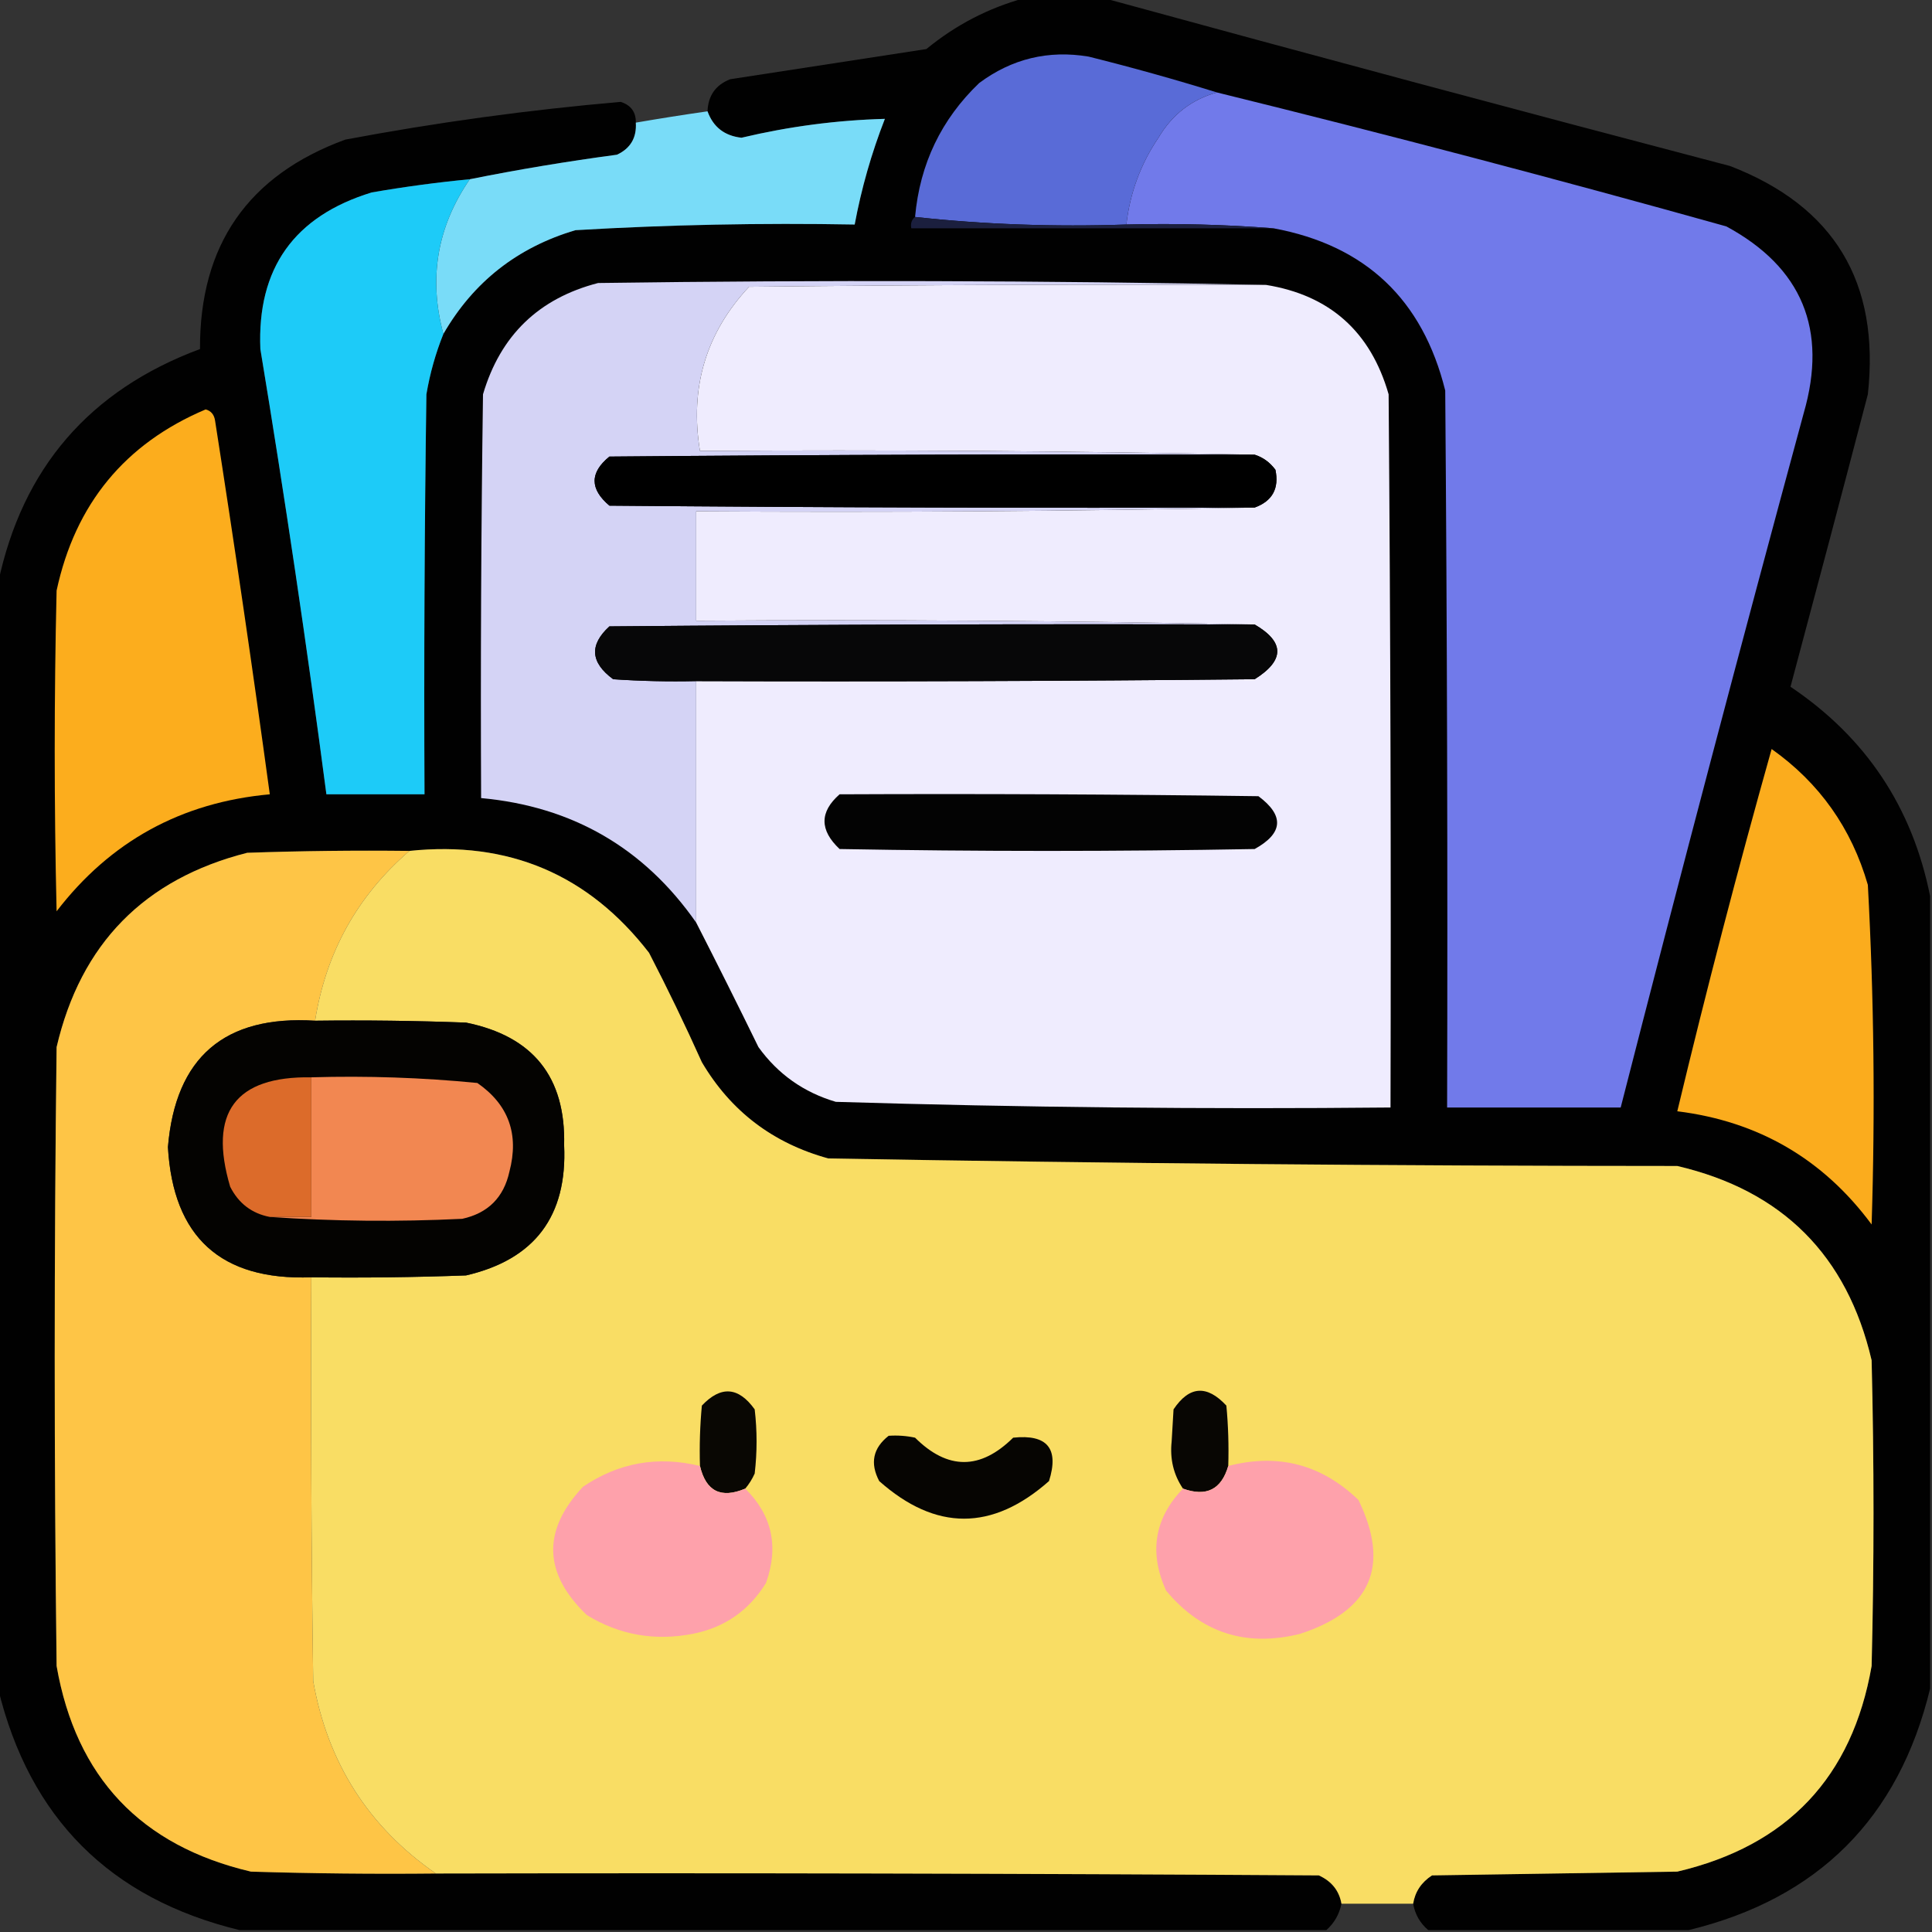 <?xml version="1.0" encoding="UTF-8"?>
<!DOCTYPE svg PUBLIC "-//W3C//DTD SVG 1.1//EN" "http://www.w3.org/Graphics/SVG/1.1/DTD/svg11.dtd">
<svg xmlns="http://www.w3.org/2000/svg" version="1.1" width="512px" height="512px" style="shape-rendering:geometricPrecision; text-rendering:geometricPrecision; image-rendering:optimizeQuality; fill-rule:evenodd; clip-rule:evenodd" xmlns:xlink="http://www.w3.org/1999/xlink">
<rect width="100%" height="100%" fill="#333333" stroke="none"/>
<g><path style="opacity:0.987" fill="#010101" d="M 271.5,-0.5 C 278.5,-0.5 285.5,-0.5 292.5,-0.5C 347.631,14.591 402.965,29.425 458.5,44C 486.089,54.653 498.256,74.82 495,104.5C 488.246,130.35 481.412,156.183 474.5,182C 494.454,195.405 506.788,213.905 511.5,237.5C 511.5,307.5 511.5,377.5 511.5,447.5C 503.167,481.833 481.833,503.167 447.5,511.5C 424.5,511.5 401.5,511.5 378.5,511.5C 376.331,509.66 374.998,507.326 374.5,504.5C 375.01,501.336 376.676,498.836 379.5,497C 401.167,496.667 422.833,496.333 444.5,496C 473.697,489.138 490.864,470.971 496,441.5C 496.667,414.5 496.667,387.5 496,360.5C 489.504,332.671 472.337,315.504 444.5,309C 369.47,308.982 294.47,308.315 219.5,307C 204.82,302.972 193.654,294.472 186,281.5C 181.59,271.68 176.923,262.014 172,252.5C 155.979,231.76 134.813,222.76 108.5,225.5C 94.163,225.333 79.829,225.5 65.5,226C 38.227,232.94 21.394,250.106 15,277.5C 14.333,332.167 14.333,386.833 15,441.5C 20.149,470.984 37.316,489.15 66.5,496C 82.83,496.5 99.163,496.667 115.5,496.5C 193.501,496.333 271.501,496.5 349.5,497C 352.892,498.542 354.892,501.042 355.5,504.5C 354.937,507.295 353.604,509.628 351.5,511.5C 255.5,511.5 159.5,511.5 63.5,511.5C 29.167,503.167 7.833,481.833 -0.5,447.5C -0.5,349.833 -0.5,252.167 -0.5,154.5C 5.903,124.059 23.736,103.392 53,92.5C 52.894,64.951 65.727,46.451 91.5,37C 115.71,32.446 140.043,29.113 164.5,27C 167.215,27.875 168.548,29.708 168.5,32.5C 168.755,36.492 167.089,39.326 163.5,41C 150.292,42.764 137.292,44.931 124.5,47.5C 115.8,48.338 107.133,49.505 98.5,51C 77.945,57.293 68.112,71.126 69,92.5C 75.489,131.751 81.323,171.084 86.5,210.5C 95.167,210.5 103.833,210.5 112.5,210.5C 112.333,175.165 112.5,139.832 113,104.5C 113.936,98.977 115.436,93.644 117.5,88.5C 125.457,74.72 137.123,65.554 152.5,61C 177.123,59.549 201.79,59.049 226.5,59.5C 228.281,49.936 230.948,40.603 234.5,31.5C 221.747,31.845 209.081,33.511 196.5,36.5C 192.01,36.003 189.01,33.669 187.5,29.5C 187.66,25.342 189.66,22.508 193.5,21C 210.833,18.333 228.167,15.667 245.5,13C 253.264,6.619 261.931,2.119 271.5,-0.5 Z"/></g>
<g><path style="opacity:1" fill="#596bd7" d="M 322.5,24.5 C 315.783,26.371 310.616,30.371 307,36.5C 302.29,43.464 299.456,51.13 298.5,59.5C 279.47,60.154 260.803,59.487 242.5,57.5C 243.77,43.464 249.436,31.631 259.5,22C 268.166,15.556 277.833,13.223 288.5,15C 300.039,17.881 311.373,21.048 322.5,24.5 Z"/></g>
<g><path style="opacity:1" fill="#717aea" d="M 322.5,24.5 C 367.692,35.638 412.692,47.471 457.5,60C 477.574,70.864 484.407,87.364 478,109.5C 461.386,170.745 445.219,232.078 429.5,293.5C 414.167,293.5 398.833,293.5 383.5,293.5C 383.667,230.166 383.5,166.832 383,103.5C 377.018,79.349 361.851,65.015 337.5,60.5C 324.677,59.505 311.677,59.171 298.5,59.5C 299.456,51.13 302.29,43.464 307,36.5C 310.616,30.371 315.783,26.371 322.5,24.5 Z"/></g>
<g><path style="opacity:0.998" fill="#79dcf8" d="M 187.5,29.5 C 189.01,33.669 192.01,36.003 196.5,36.5C 209.081,33.511 221.747,31.845 234.5,31.5C 230.948,40.603 228.281,49.936 226.5,59.5C 201.79,59.049 177.123,59.549 152.5,61C 137.123,65.554 125.457,74.72 117.5,88.5C 113.521,73.733 115.854,60.066 124.5,47.5C 137.292,44.931 150.292,42.764 163.5,41C 167.089,39.326 168.755,36.492 168.5,32.5C 174.819,31.407 181.152,30.407 187.5,29.5 Z"/></g>
<g><path style="opacity:1" fill="#1dcbf8" d="M 124.5,47.5 C 115.854,60.066 113.521,73.733 117.5,88.5C 115.436,93.644 113.936,98.977 113,104.5C 112.5,139.832 112.333,175.165 112.5,210.5C 103.833,210.5 95.167,210.5 86.5,210.5C 81.323,171.084 75.489,131.751 69,92.5C 68.112,71.126 77.945,57.293 98.5,51C 107.133,49.505 115.8,48.338 124.5,47.5 Z"/></g>
<g><path style="opacity:1" fill="#1b1f3e" d="M 242.5,57.5 C 260.803,59.487 279.47,60.154 298.5,59.5C 311.677,59.171 324.677,59.505 337.5,60.5C 305.5,60.5 273.5,60.5 241.5,60.5C 241.263,59.209 241.596,58.209 242.5,57.5 Z"/></g>
<g><path style="opacity:1" fill="#d4d3f5" d="M 335.5,75.5 C 289.832,75.333 244.165,75.5 198.5,76C 187.074,88.238 182.741,102.738 185.5,119.5C 234.67,119.168 283.67,119.501 332.5,120.5C 275.499,120.333 218.499,120.5 161.5,121C 156.274,125.251 156.274,129.585 161.5,134C 218.499,134.5 275.499,134.667 332.5,134.5C 283.336,135.499 234.003,135.832 184.5,135.5C 184.5,145.167 184.5,154.833 184.5,164.5C 234.003,164.168 283.336,164.501 332.5,165.5C 275.499,165.333 218.499,165.5 161.5,166C 156.132,170.896 156.466,175.563 162.5,180C 169.826,180.5 177.159,180.666 184.5,180.5C 184.5,201.833 184.5,223.167 184.5,244.5C 170.688,224.717 151.688,213.717 127.5,211.5C 127.333,175.832 127.5,140.165 128,104.5C 132.599,88.901 142.766,79.067 158.5,75C 217.668,74.168 276.668,74.335 335.5,75.5 Z"/></g>
<g><path style="opacity:1" fill="#efecfe" d="M 335.5,75.5 C 352.406,78.234 363.239,87.9 368,104.5C 368.5,167.499 368.667,230.499 368.5,293.5C 319.453,293.981 270.453,293.481 221.5,292C 212.999,289.495 206.166,284.662 201,277.5C 195.59,266.426 190.09,255.426 184.5,244.5C 184.5,223.167 184.5,201.833 184.5,180.5C 233.834,180.667 283.168,180.5 332.5,180C 340.481,174.986 340.481,170.153 332.5,165.5C 283.336,164.501 234.003,164.168 184.5,164.5C 184.5,154.833 184.5,145.167 184.5,135.5C 234.003,135.832 283.336,135.499 332.5,134.5C 337.187,132.797 339.02,129.463 338,124.5C 336.549,122.536 334.716,121.203 332.5,120.5C 283.67,119.501 234.67,119.168 185.5,119.5C 182.741,102.738 187.074,88.238 198.5,76C 244.165,75.5 289.832,75.333 335.5,75.5 Z"/></g>
<g><path style="opacity:1" fill="#fcad1d" d="M 54.5,108.5 C 55.931,108.881 56.764,109.881 57,111.5C 62.159,144.461 66.993,177.461 71.5,210.5C 48.086,212.621 29.253,222.954 15,241.5C 14.333,213.167 14.333,184.833 15,156.5C 19.942,133.554 33.109,117.554 54.5,108.5 Z"/></g>
<g><path style="opacity:1" fill="#000000" d="M 332.5,120.5 C 334.716,121.203 336.549,122.536 338,124.5C 339.02,129.463 337.187,132.797 332.5,134.5C 275.499,134.667 218.499,134.5 161.5,134C 156.274,129.585 156.274,125.251 161.5,121C 218.499,120.5 275.499,120.333 332.5,120.5 Z"/></g>
<g><path style="opacity:1" fill="#070708" d="M 332.5,165.5 C 340.481,170.153 340.481,174.986 332.5,180C 283.168,180.5 233.834,180.667 184.5,180.5C 177.159,180.666 169.826,180.5 162.5,180C 156.466,175.563 156.132,170.896 161.5,166C 218.499,165.5 275.499,165.333 332.5,165.5 Z"/></g>
<g><path style="opacity:1" fill="#fbac1d" d="M 469.5,198.5 C 482.164,207.474 490.664,219.474 495,234.5C 496.627,264.46 496.96,294.46 496,324.5C 483.169,307.164 466.002,297.164 444.5,294.5C 452.212,262.319 460.545,230.319 469.5,198.5 Z"/></g>
<g><path style="opacity:1" fill="#030303" d="M 222.5,210.5 C 259.502,210.333 296.502,210.5 333.5,211C 340.406,216.146 340.073,220.813 332.5,225C 295.833,225.667 259.167,225.667 222.5,225C 217.174,219.999 217.174,215.165 222.5,210.5 Z"/></g>
<g><path style="opacity:1" fill="#fec546" d="M 108.5,225.5 C 94.722,237.383 86.388,252.383 83.5,270.5C 59.503,269.004 46.503,280.171 44.5,304C 45.879,327.877 58.546,339.377 82.5,338.5C 82.333,374.168 82.5,409.835 83,445.5C 86.798,467.122 97.632,484.122 115.5,496.5C 99.163,496.667 82.83,496.5 66.5,496C 37.316,489.15 20.149,470.984 15,441.5C 14.333,386.833 14.333,332.167 15,277.5C 21.394,250.106 38.227,232.94 65.5,226C 79.829,225.5 94.163,225.333 108.5,225.5 Z"/></g>
<g><path style="opacity:1" fill="#f9dd64" d="M 108.5,225.5 C 134.813,222.76 155.979,231.76 172,252.5C 176.923,262.014 181.59,271.68 186,281.5C 193.654,294.472 204.82,302.972 219.5,307C 294.47,308.315 369.47,308.982 444.5,309C 472.337,315.504 489.504,332.671 496,360.5C 496.667,387.5 496.667,414.5 496,441.5C 490.864,470.971 473.697,489.138 444.5,496C 422.833,496.333 401.167,496.667 379.5,497C 376.676,498.836 375.01,501.336 374.5,504.5C 368.167,504.5 361.833,504.5 355.5,504.5C 354.892,501.042 352.892,498.542 349.5,497C 271.501,496.5 193.501,496.333 115.5,496.5C 97.632,484.122 86.798,467.122 83,445.5C 82.5,409.835 82.333,374.168 82.5,338.5C 96.171,338.667 109.837,338.5 123.5,338C 141.702,333.786 150.369,322.286 149.5,303.5C 149.941,285.436 141.274,274.603 123.5,271C 110.171,270.5 96.838,270.333 83.5,270.5C 86.388,252.383 94.722,237.383 108.5,225.5 Z"/></g>
<g><path style="opacity:1" fill="#040301" d="M 83.5,270.5 C 96.838,270.333 110.171,270.5 123.5,271C 141.274,274.603 149.941,285.436 149.5,303.5C 150.369,322.286 141.702,333.786 123.5,338C 109.837,338.5 96.171,338.667 82.5,338.5C 58.546,339.377 45.879,327.877 44.5,304C 46.503,280.171 59.503,269.004 83.5,270.5 Z"/></g>
<g><path style="opacity:1" fill="#dc6b2a" d="M 82.5,285.5 C 82.5,297.833 82.5,310.167 82.5,322.5C 78.833,322.5 75.167,322.5 71.5,322.5C 66.742,321.586 63.242,318.919 61,314.5C 55.183,294.847 62.35,285.181 82.5,285.5 Z"/></g>
<g><path style="opacity:1" fill="#f28751" d="M 82.5,285.5 C 97.225,285.068 111.892,285.568 126.5,287C 134.776,292.743 137.61,300.576 135,310.5C 133.5,317.333 129.333,321.5 122.5,323C 105.328,323.828 88.328,323.662 71.5,322.5C 75.167,322.5 78.833,322.5 82.5,322.5C 82.5,310.167 82.5,297.833 82.5,285.5 Z"/></g>
<g><path style="opacity:1" fill="#090703" d="M 197.5,394.5 C 191.071,397.217 187.071,395.217 185.5,388.5C 185.334,383.156 185.501,377.823 186,372.5C 191.034,367.171 195.701,367.504 200,373.5C 200.667,379.167 200.667,384.833 200,390.5C 199.338,391.984 198.504,393.317 197.5,394.5 Z"/></g>
<g><path style="opacity:1" fill="#080603" d="M 325.5,388.5 C 323.689,394.739 319.689,396.739 313.5,394.5C 311,390.803 310,386.636 310.5,382C 310.667,379.167 310.833,376.333 311,373.5C 315.171,367.271 319.837,366.938 325,372.5C 325.499,377.823 325.666,383.156 325.5,388.5 Z"/></g>
<g><path style="opacity:1" fill="#060502" d="M 235.5,380.5 C 237.857,380.337 240.19,380.503 242.5,381C 251.135,389.598 259.802,389.598 268.5,381C 277.546,380.043 280.713,383.876 278,392.5C 262.97,405.786 247.97,405.786 233,392.5C 230.511,387.757 231.345,383.757 235.5,380.5 Z"/></g>
<g><path style="opacity:1" fill="#fea1ab" d="M 185.5,388.5 C 187.071,395.217 191.071,397.217 197.5,394.5C 204.609,401.521 206.442,409.854 203,419.5C 198.465,426.85 191.965,431.35 183.5,433C 173.418,434.933 164.084,433.267 155.5,428C 143.976,416.931 143.643,405.598 154.5,394C 163.964,387.604 174.297,385.77 185.5,388.5 Z"/></g>
<g><path style="opacity:1" fill="#fea1ab" d="M 313.5,394.5 C 319.689,396.739 323.689,394.739 325.5,388.5C 338.708,385.071 350.208,388.071 360,397.5C 368.5,415.018 363.334,426.852 344.5,433C 330.165,436.554 318.331,432.721 309,421.5C 304.45,411.34 305.95,402.34 313.5,394.5 Z"/></g>
</svg>
